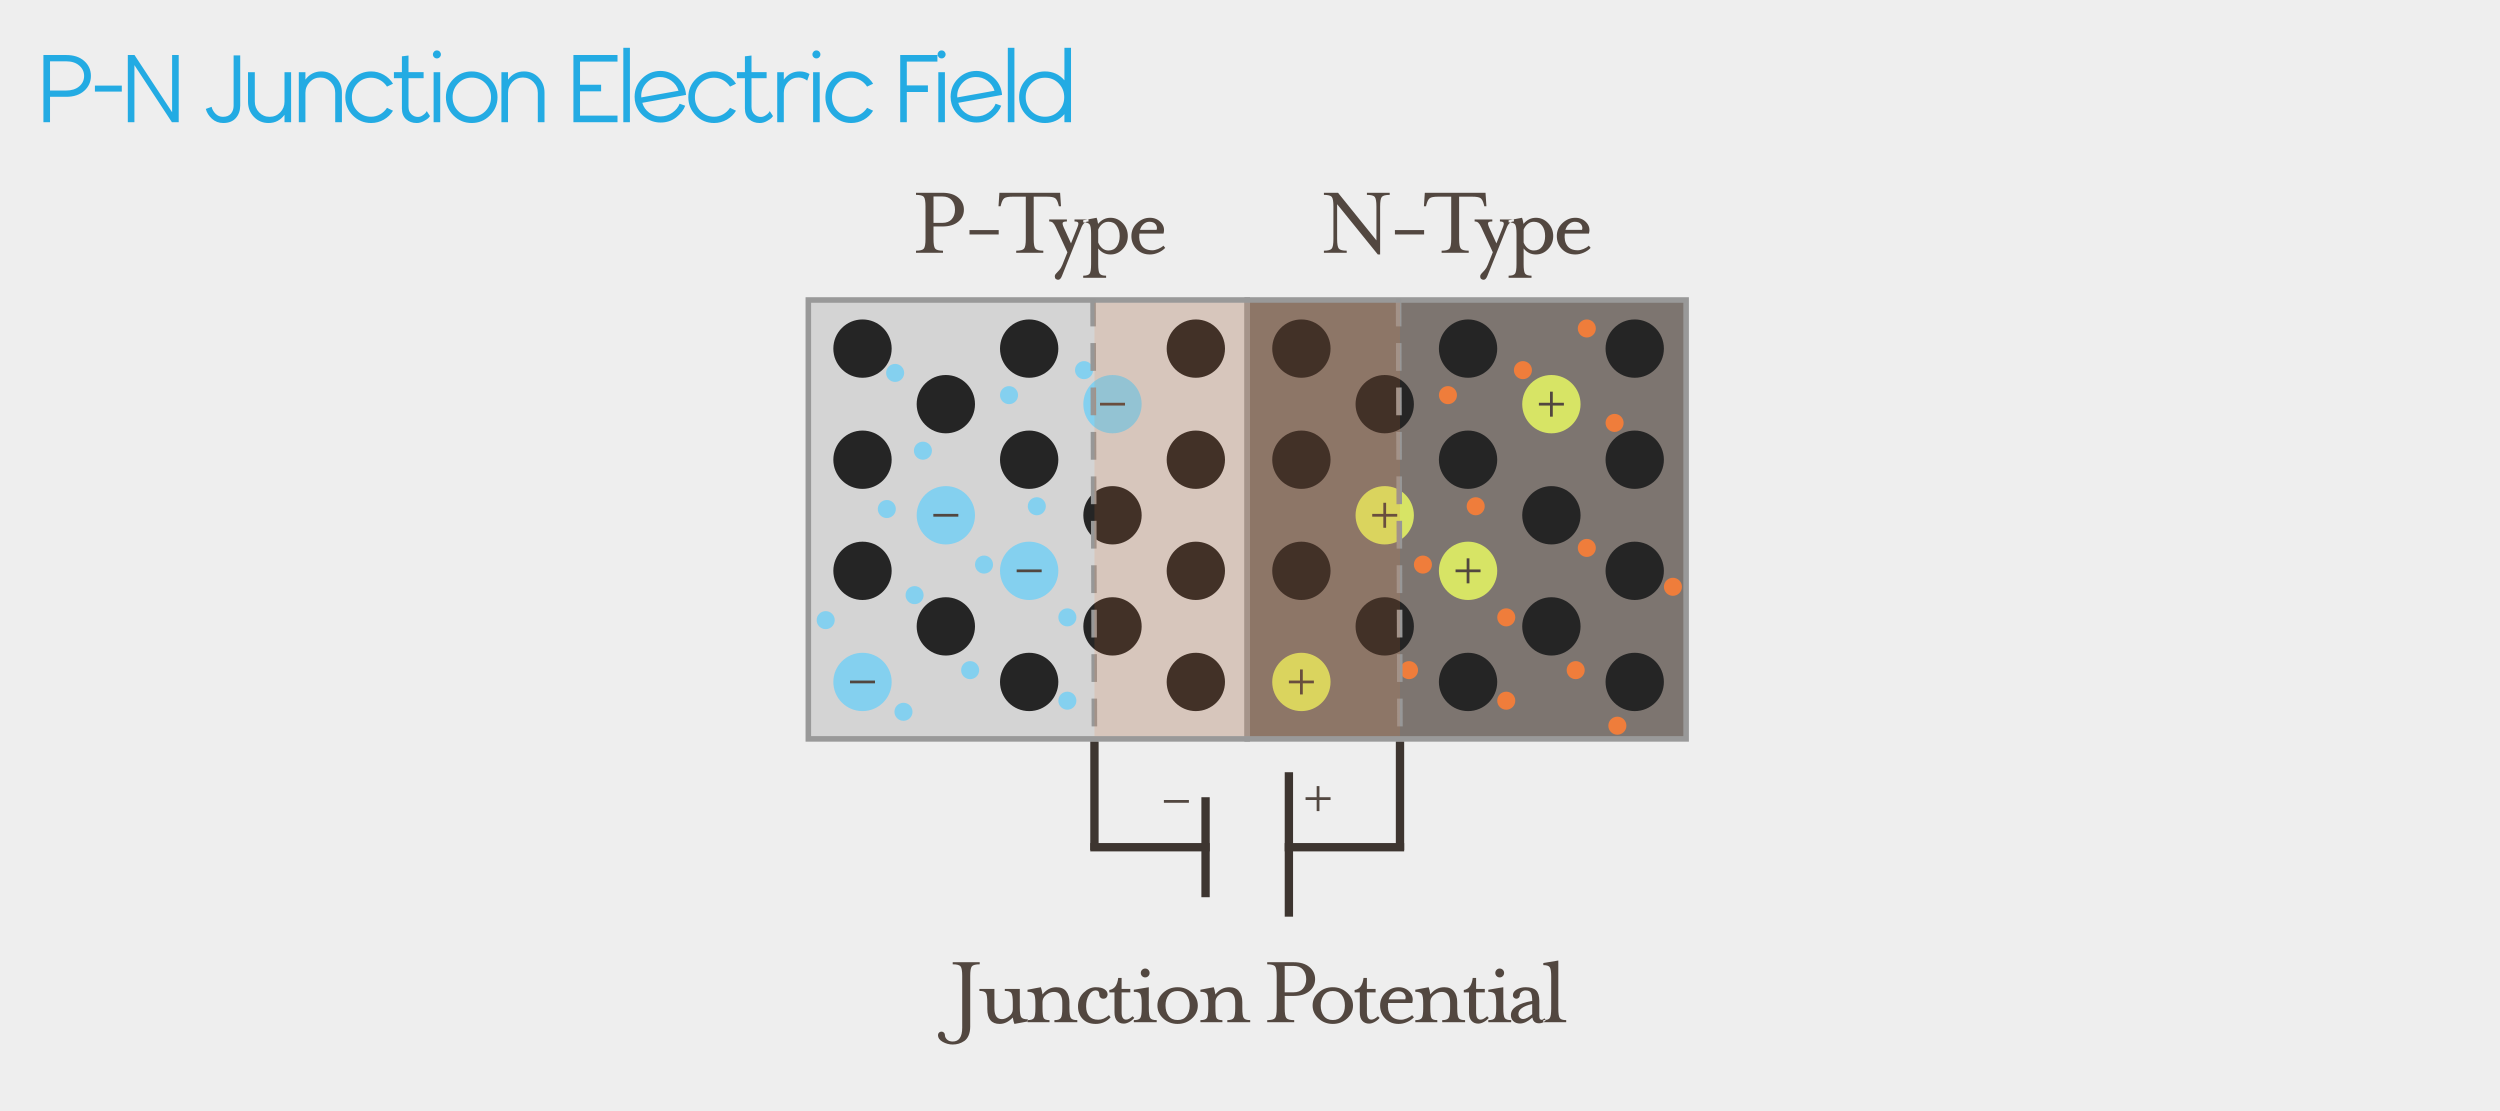 <?xml version="1.0" encoding="UTF-8"?>
<svg width="900px" height="400px" viewBox="0 0 900 400" version="1.1" xmlns="http://www.w3.org/2000/svg" xmlns:xlink="http://www.w3.org/1999/xlink">
    <!-- Generator: Sketch 52.5 (67469) - http://www.bohemiancoding.com/sketch -->
    <title>P-N_Junction_Electric_Field</title>
    <desc>Created with Sketch.</desc>
    <g id="P-N_Junction_Electric_Field" stroke="none" stroke-width="1" fill="none" fill-rule="evenodd">
        <rect id="Rectangle" fill="#EEEEEE" x="0" y="0" width="900" height="430"></rect>
        <g id="Illustration" transform="translate(290, 66)">
            <g id="Lattice-Junction">
                <g id="P-Type-Lattice" transform="translate(0, 41)">
                    <rect id="Rectangle" stroke="#999999" stroke-width="2" fill="#D4D4D4" x="1" y="1" width="158" height="158"></rect>
                    <circle id="Oval-Copy-3" fill="#252525" cx="20.5" cy="18.5" r="10.5"></circle>
                    <circle id="Oval-Copy-5" fill="#252525" cx="20.5" cy="58.5" r="10.5"></circle>
                    <circle id="Oval-Copy-6" fill="#252525" cx="20.5" cy="98.5" r="10.5"></circle>
                    <circle id="Oval-Copy-10" fill="#252525" cx="50.5" cy="38.5" r="10.5"></circle>
                    <circle id="Oval-Copy-8" fill="#252525" cx="50.5" cy="118.5" r="10.5"></circle>
                    <g id="Negative-Ion" transform="translate(100, 28)">
                        <circle id="Oval-Copy-26" fill="#84D0EF" cx="10.5" cy="10.5" r="10.5"></circle>
                        <rect id="Rectangle" fill="#524740" x="6" y="10" width="9" height="1"></rect>
                    </g>
                    <circle id="Oval-Copy-25" fill="#252525" cx="110.5" cy="78.5" r="10.5"></circle>
                    <circle id="Oval-Copy-24" fill="#252525" cx="110.5" cy="118.5" r="10.5"></circle>
                    <g id="Negative-Ion" transform="translate(40, 68)">
                        <circle id="Oval-Copy-9" fill="#84D0EF" cx="10.5" cy="10.5" r="10.5"></circle>
                        <rect id="Rectangle" fill="#524740" x="6" y="10" width="9" height="1"></rect>
                    </g>
                    <g id="Negative-Ion" transform="translate(10, 128)">
                        <circle id="Oval-Copy-7" fill="#84D0EF" cx="10.5" cy="10.5" r="10.5"></circle>
                        <rect id="Rectangle" fill="#524740" x="6" y="10" width="9" height="1"></rect>
                    </g>
                    <circle id="Oval-Copy-23" fill="#252525" cx="80.5" cy="18.5" r="10.5"></circle>
                    <circle id="Oval-Copy-22" fill="#252525" cx="80.5" cy="58.5" r="10.5"></circle>
                    <g id="Negative-Ion" transform="translate(70, 88)">
                        <circle id="Oval-Copy-21" fill="#84D0EF" cx="10.5" cy="10.5" r="10.5"></circle>
                        <rect id="Rectangle" fill="#524740" x="6" y="10" width="9" height="1"></rect>
                    </g>
                    <circle id="Oval-Copy-20" fill="#252525" cx="80.5" cy="138.5" r="10.5"></circle>
                    <circle id="Oval-Copy-30" fill="#252525" cx="140.5" cy="18.5" r="10.5"></circle>
                    <circle id="Oval-Copy-29" fill="#252525" cx="140.5" cy="58.5" r="10.5"></circle>
                    <circle id="Oval-Copy-28" fill="#252525" cx="140.5" cy="98.5" r="10.5"></circle>
                    <circle id="Oval-Copy-27" fill="#252525" cx="140.5" cy="138.5" r="10.5"></circle>
                    <g id="Little-Ones" transform="translate(4, 23)" fill="#84D0EF">
                        <circle id="Oval-Copy-31" cx="25.25" cy="53.25" r="3.25"></circle>
                        <circle id="Oval-Copy-32" cx="38.25" cy="32.25" r="3.25"></circle>
                        <circle id="Oval-Copy-33" cx="28.25" cy="4.25" r="3.25"></circle>
                        <circle id="Oval-Copy-34" cx="69.25" cy="12.25" r="3.25"></circle>
                        <circle id="Oval-Copy-35" cx="79.25" cy="52.25" r="3.25"></circle>
                        <circle id="Oval-Copy-36" cx="60.25" cy="73.25" r="3.25"></circle>
                        <circle id="Oval-Copy-37" cx="35.25" cy="84.25" r="3.25"></circle>
                        <circle id="Oval-Copy-38" cx="31.25" cy="126.25" r="3.25"></circle>
                        <circle id="Oval-Copy-39" cx="3.25" cy="93.25" r="3.25"></circle>
                        <circle id="Oval-Copy-40" cx="55.25" cy="111.25" r="3.25"></circle>
                        <circle id="Oval-Copy-42" cx="90.25" cy="92.25" r="3.25"></circle>
                        <circle id="Oval-Copy-43" cx="90.25" cy="122.25" r="3.25"></circle>
                        <circle id="Oval-Copy-49" cx="96.25" cy="3.25" r="3.25"></circle>
                    </g>
                </g>
                <g id="N-Type-Lattice" transform="translate(158, 41)">
                    <rect id="Rectangle" stroke="#999999" stroke-width="2" fill="#7D7570" x="1" y="1" width="158" height="158"></rect>
                    <circle id="Oval-Copy-3" fill="#252525" cx="20.5" cy="18.5" r="10.5"></circle>
                    <circle id="Oval-Copy-5" fill="#252525" cx="20.5" cy="58.5" r="10.5"></circle>
                    <circle id="Oval-Copy-6" fill="#252525" cx="20.5" cy="98.5" r="10.5"></circle>
                    <circle id="Oval-Copy-10" fill="#252525" cx="50.5" cy="38.5" r="10.5"></circle>
                    <g id="Positive-Ion" transform="translate(40, 68)">
                        <circle id="Oval-Copy-9" fill="#D7E465" cx="10.5" cy="10.5" r="10.5"></circle>
                        <path d="M10,10 L10,6 L11,6 L11,10 L15,10 L15,11 L11,11 L11,15 L10,15 L10,11 L6,11 L6,10 L10,10 Z" id="Combined-Shape" fill="#524740"></path>
                    </g>
                    <circle id="Oval-Copy-8" fill="#252525" cx="50.5" cy="118.5" r="10.5"></circle>
                    <g id="Positive-Ion" transform="translate(100, 28)">
                        <circle id="Oval-Copy-26" fill="#D7E465" cx="10.5" cy="10.5" r="10.5"></circle>
                        <path d="M10,10 L10,6 L11,6 L11,10 L15,10 L15,11 L11,11 L11,15 L10,15 L10,11 L6,11 L6,10 L10,10 Z" id="Combined-Shape" fill="#524740"></path>
                    </g>
                    <circle id="Oval-Copy-25" fill="#252525" cx="110.5" cy="78.5" r="10.5"></circle>
                    <circle id="Oval-Copy-24" fill="#252525" cx="110.5" cy="118.5" r="10.5"></circle>
                    <g id="Positive-Ion" transform="translate(10, 128)">
                        <circle id="Oval-Copy-7" fill="#D7E465" cx="10.5" cy="10.5" r="10.5"></circle>
                        <path d="M10,10 L10,6 L11,6 L11,10 L15,10 L15,11 L11,11 L11,15 L10,15 L10,11 L6,11 L6,10 L10,10 Z" id="Combined-Shape" fill="#524740"></path>
                    </g>
                    <circle id="Oval-Copy-23" fill="#252525" cx="80.5" cy="18.5" r="10.5"></circle>
                    <circle id="Oval-Copy-22" fill="#252525" cx="80.5" cy="58.5" r="10.5"></circle>
                    <g id="Positive-Ion" transform="translate(70, 88)">
                        <circle id="Oval-Copy-21" fill="#D7E465" cx="10.5" cy="10.5" r="10.5"></circle>
                        <path d="M10,10 L10,6 L11,6 L11,10 L15,10 L15,11 L11,11 L11,15 L10,15 L10,11 L6,11 L6,10 L10,10 Z" id="Combined-Shape" fill="#524740"></path>
                    </g>
                    <circle id="Oval-Copy-20" fill="#252525" cx="80.5" cy="138.5" r="10.5"></circle>
                    <circle id="Oval-Copy-30" fill="#252525" cx="140.5" cy="18.5" r="10.5"></circle>
                    <circle id="Oval-Copy-29" fill="#252525" cx="140.5" cy="58.5" r="10.5"></circle>
                    <circle id="Oval-Copy-28" fill="#252525" cx="140.5" cy="98.5" r="10.5"></circle>
                    <circle id="Oval-Copy-27" fill="#252525" cx="140.5" cy="138.5" r="10.5"></circle>
                    <g id="Little-ones" transform="translate(56, 8)" fill="#EF7D3B">
                        <circle id="Oval-Copy-34" cx="17.25" cy="27.25" r="3.25"></circle>
                        <circle id="Oval-Copy-35" cx="27.25" cy="67.25" r="3.25"></circle>
                        <circle id="Oval-Copy-36" cx="8.25" cy="88.25" r="3.25"></circle>
                        <circle id="Oval-Copy-40" cx="3.25" cy="126.25" r="3.25"></circle>
                        <circle id="Oval-Copy-41" cx="63.25" cy="126.25" r="3.25"></circle>
                        <circle id="Oval-Copy-42" cx="38.25" cy="107.25" r="3.25"></circle>
                        <circle id="Oval-Copy-43" cx="38.25" cy="137.25" r="3.25"></circle>
                        <circle id="Oval-Copy-44" cx="78.25" cy="146.25" r="3.25"></circle>
                        <circle id="Oval-Copy-45" cx="98.25" cy="96.25" r="3.25"></circle>
                        <circle id="Oval-Copy-46" cx="67.25" cy="82.25" r="3.25"></circle>
                        <circle id="Oval-Copy-47" cx="77.25" cy="37.25" r="3.25"></circle>
                        <circle id="Oval-Copy-48" cx="67.25" cy="3.25" r="3.25"></circle>
                        <circle id="Oval-Copy-49" cx="44.25" cy="18.25" r="3.25"></circle>
                    </g>
                </g>
                <path d="M103.5,42.5 L104,201" id="Line" stroke="#979797" stroke-width="2" stroke-linecap="square" stroke-dasharray="8,8"></path>
                <path d="M213.5,42.5 L214,201" id="Line-Copy" stroke="#979797" stroke-width="2" stroke-linecap="square" stroke-dasharray="8,8"></path>
                <path d="M49.264,3.4 C51.688,3.4 53.584,3.976 54.952,5.128 C56.32,6.28 57.004,7.732 57.004,9.484 C57.004,11.236 56.32,12.682 54.952,13.822 C53.584,14.962 51.688,15.532 49.264,15.532 L46.06,15.532 L46.06,20.032 C46.06,21.832 46.258,22.984 46.654,23.488 C47.05,23.992 47.992,24.244 49.48,24.244 L49.48,25 L39.76,25 L39.76,24.244 C41.248,24.244 42.19,23.992 42.586,23.488 C42.982,22.984 43.18,21.832 43.18,20.032 L43.18,8.332 C43.18,6.532 42.982,5.386 42.586,4.894 C42.19,4.402 41.248,4.156 39.76,4.156 L39.76,3.4 L49.264,3.4 Z M49.228,14.236 C50.716,14.236 51.85,13.792 52.63,12.904 C53.41,12.016 53.8,10.876 53.8,9.484 C53.8,8.092 53.41,6.952 52.63,6.064 C51.85,5.176 50.716,4.732 49.228,4.732 L46.06,4.732 L46.06,14.236 L49.228,14.236 Z M69.532,18.412 L59.02,18.412 L59.02,16.828 L69.532,16.828 L69.532,18.412 Z M91.636,3.4 L91.96,8.26 L91.204,8.26 L91.024,7.54 C90.736,6.46 90.352,5.734 89.872,5.362 C89.392,4.99 88.384,4.804 86.848,4.804 L82.132,4.804 L82.132,20.032 C82.132,21.832 82.336,22.984 82.744,23.488 C83.152,23.992 84.1,24.244 85.588,24.244 L85.588,25 L75.832,25 L75.832,24.244 C77.32,24.244 78.268,23.992 78.676,23.488 C79.084,22.984 79.288,21.832 79.288,20.032 L79.288,4.804 L74.572,4.804 C73.036,4.804 72.028,4.99 71.548,5.362 C71.068,5.734 70.684,6.46 70.396,7.54 L70.216,8.26 L69.46,8.26 L69.784,3.4 L91.636,3.4 Z M89.728,33.532 C89.728,33.148 89.872,32.806 90.16,32.506 C90.448,32.206 90.826,31.798 91.294,31.282 C91.762,30.766 92.152,30.112 92.464,29.32 L94.264,24.82 L90.124,15.856 C89.74,15.04 89.38,14.482 89.044,14.182 C88.708,13.882 88.264,13.732 87.712,13.732 L87.712,13.012 L94.084,13.012 L94.084,13.732 C93.268,13.732 92.776,13.864 92.608,14.128 C92.44,14.392 92.548,14.968 92.932,15.856 L95.56,21.616 L97.864,15.856 C98.2,15.04 98.296,14.482 98.152,14.182 C98.008,13.882 97.564,13.732 96.82,13.732 L96.82,13.012 L101.86,13.012 L101.86,13.732 C100.732,13.732 99.88,14.44 99.304,15.856 L92.284,33.388 C91.924,34.276 91.48,34.72 90.952,34.72 C90.64,34.72 90.358,34.624 90.106,34.432 C89.854,34.24 89.728,33.94 89.728,33.532 Z M112.048,22.732 C112.744,21.748 113.092,20.5 113.092,18.988 C113.092,17.476 112.744,16.24 112.048,15.28 C111.352,14.32 110.344,13.84 109.024,13.84 C108.208,13.84 107.482,14.092 106.846,14.596 C106.21,15.1 105.712,15.784 105.352,16.648 L105.352,21.292 C105.712,22.18 106.21,22.882 106.846,23.398 C107.482,23.914 108.208,24.172 109.024,24.172 C110.344,24.172 111.352,23.692 112.048,22.732 Z M105.352,29.068 C105.352,30.844 105.526,31.984 105.874,32.488 C106.222,32.992 106.996,33.244 108.196,33.244 L108.196,34 L99.952,34 L99.952,33.244 C101.152,33.244 101.926,32.998 102.274,32.506 C102.622,32.014 102.796,30.868 102.796,29.068 L102.796,18.232 C102.796,16.432 102.622,15.286 102.274,14.794 C101.926,14.302 101.152,14.056 99.952,14.056 L99.952,13.3 L104.776,12.4 C104.92,12.664 105.1,13.396 105.316,14.596 C106.54,13.132 108.028,12.4 109.78,12.4 C111.484,12.4 112.948,13.042 114.172,14.326 C115.396,15.61 116.008,17.164 116.008,18.988 C116.008,20.812 115.396,22.372 114.172,23.668 C112.948,24.964 111.484,25.612 109.78,25.612 C108.004,25.612 106.528,24.892 105.352,23.452 L105.352,29.068 Z M120.4,16.756 L126.376,16.756 C126.616,16.084 126.514,15.43 126.07,14.794 C125.626,14.158 124.864,13.84 123.784,13.84 C123.016,13.84 122.326,14.104 121.714,14.632 C121.102,15.16 120.664,15.868 120.4,16.756 Z M120.184,18.088 C119.968,19.864 120.25,21.31 121.03,22.426 C121.81,23.542 123.088,24.1 124.864,24.1 C125.464,24.1 126.148,23.944 126.916,23.632 C127.684,23.32 128.32,22.924 128.824,22.444 L129.472,23.236 C128.824,23.932 127.996,24.502 126.988,24.946 C125.98,25.39 124.972,25.612 123.964,25.612 C122.02,25.612 120.424,24.97 119.176,23.686 C117.928,22.402 117.304,20.836 117.304,18.988 C117.304,17.14 117.982,15.58 119.338,14.308 C120.694,13.036 122.236,12.4 123.964,12.4 C125.596,12.4 126.928,12.97 127.96,14.11 C128.992,15.25 129.292,16.576 128.86,18.088 L120.184,18.088 Z" id="P-Type-Copy" fill="#524740"></path>
                <path d="M205.51,20.536 L205.51,8.332 C205.51,6.532 205.312,5.386 204.916,4.894 C204.52,4.402 203.578,4.156 202.09,4.156 L202.09,3.4 L210.298,3.4 L210.298,4.156 C208.81,4.156 207.862,4.402 207.454,4.894 C207.046,5.386 206.842,6.532 206.842,8.332 L206.842,25.612 L206.014,25.612 L191.362,7.504 L191.362,20.032 C191.362,21.832 191.566,22.984 191.974,23.488 C192.382,23.992 193.33,24.244 194.818,24.244 L194.818,25 L186.61,25 L186.61,24.244 C188.098,24.244 189.04,23.992 189.436,23.488 C189.832,22.984 190.03,21.832 190.03,20.032 L190.03,8.332 C190.03,6.532 189.832,5.386 189.436,4.894 C189.04,4.402 188.098,4.156 186.61,4.156 L186.61,3.4 L191.686,3.4 L205.51,20.536 Z M222.682,18.412 L212.17,18.412 L212.17,16.828 L222.682,16.828 L222.682,18.412 Z M244.786,3.4 L245.11,8.26 L244.354,8.26 L244.174,7.54 C243.886,6.46 243.502,5.734 243.022,5.362 C242.542,4.99 241.534,4.804 239.998,4.804 L235.282,4.804 L235.282,20.032 C235.282,21.832 235.486,22.984 235.894,23.488 C236.302,23.992 237.25,24.244 238.738,24.244 L238.738,25 L228.982,25 L228.982,24.244 C230.47,24.244 231.418,23.992 231.826,23.488 C232.234,22.984 232.438,21.832 232.438,20.032 L232.438,4.804 L227.722,4.804 C226.186,4.804 225.178,4.99 224.698,5.362 C224.218,5.734 223.834,6.46 223.546,7.54 L223.366,8.26 L222.61,8.26 L222.934,3.4 L244.786,3.4 Z M242.878,33.532 C242.878,33.148 243.022,32.806 243.31,32.506 C243.598,32.206 243.976,31.798 244.444,31.282 C244.912,30.766 245.302,30.112 245.614,29.32 L247.414,24.82 L243.274,15.856 C242.89,15.04 242.53,14.482 242.194,14.182 C241.858,13.882 241.414,13.732 240.862,13.732 L240.862,13.012 L247.234,13.012 L247.234,13.732 C246.418,13.732 245.926,13.864 245.758,14.128 C245.59,14.392 245.698,14.968 246.082,15.856 L248.71,21.616 L251.014,15.856 C251.35,15.04 251.446,14.482 251.302,14.182 C251.158,13.882 250.714,13.732 249.97,13.732 L249.97,13.012 L255.01,13.012 L255.01,13.732 C253.882,13.732 253.03,14.44 252.454,15.856 L245.434,33.388 C245.074,34.276 244.63,34.72 244.102,34.72 C243.79,34.72 243.508,34.624 243.256,34.432 C243.004,34.24 242.878,33.94 242.878,33.532 Z M265.198,22.732 C265.894,21.748 266.242,20.5 266.242,18.988 C266.242,17.476 265.894,16.24 265.198,15.28 C264.502,14.32 263.494,13.84 262.174,13.84 C261.358,13.84 260.632,14.092 259.996,14.596 C259.36,15.1 258.862,15.784 258.502,16.648 L258.502,21.292 C258.862,22.18 259.36,22.882 259.996,23.398 C260.632,23.914 261.358,24.172 262.174,24.172 C263.494,24.172 264.502,23.692 265.198,22.732 Z M258.502,29.068 C258.502,30.844 258.676,31.984 259.024,32.488 C259.372,32.992 260.146,33.244 261.346,33.244 L261.346,34 L253.102,34 L253.102,33.244 C254.302,33.244 255.076,32.998 255.424,32.506 C255.772,32.014 255.946,30.868 255.946,29.068 L255.946,18.232 C255.946,16.432 255.772,15.286 255.424,14.794 C255.076,14.302 254.302,14.056 253.102,14.056 L253.102,13.3 L257.926,12.4 C258.07,12.664 258.25,13.396 258.466,14.596 C259.69,13.132 261.178,12.4 262.93,12.4 C264.634,12.4 266.098,13.042 267.322,14.326 C268.546,15.61 269.158,17.164 269.158,18.988 C269.158,20.812 268.546,22.372 267.322,23.668 C266.098,24.964 264.634,25.612 262.93,25.612 C261.154,25.612 259.678,24.892 258.502,23.452 L258.502,29.068 Z M273.55,16.756 L279.526,16.756 C279.766,16.084 279.664,15.43 279.22,14.794 C278.776,14.158 278.014,13.84 276.934,13.84 C276.166,13.84 275.476,14.104 274.864,14.632 C274.252,15.16 273.814,15.868 273.55,16.756 Z M273.334,18.088 C273.118,19.864 273.4,21.31 274.18,22.426 C274.96,23.542 276.238,24.1 278.014,24.1 C278.614,24.1 279.298,23.944 280.066,23.632 C280.834,23.32 281.47,22.924 281.974,22.444 L282.622,23.236 C281.974,23.932 281.146,24.502 280.138,24.946 C279.13,25.39 278.122,25.612 277.114,25.612 C275.17,25.612 273.574,24.97 272.326,23.686 C271.078,22.402 270.454,20.836 270.454,18.988 C270.454,17.14 271.132,15.58 272.488,14.308 C273.844,13.036 275.386,12.4 277.114,12.4 C278.746,12.4 280.078,12.97 281.11,14.11 C282.142,15.25 282.442,16.576 282.01,18.088 L273.334,18.088 Z" id="N-Type-Copy" fill="#524740"></path>
                <rect id="Rectangle" fill="#EF7D3B" opacity="0.149" x="104" y="43" width="110" height="156"></rect>
            </g>
            <path d="M52.974,308.948 C55.254,308.948 56.394,307.292 56.394,303.98 L56.394,285.332 C56.394,283.532 56.196,282.386 55.8,281.894 C55.404,281.402 54.462,281.156 52.974,281.156 L52.974,280.4 L62.694,280.4 L62.694,281.156 C61.206,281.156 60.264,281.402 59.868,281.894 C59.472,282.386 59.274,283.532 59.274,285.332 L59.274,303.584 C59.274,304.808 59.082,305.864 58.698,306.752 C58.314,307.64 57.798,308.306 57.15,308.75 C56.502,309.194 55.836,309.518 55.152,309.722 C54.468,309.926 53.742,310.028 52.974,310.028 C51.75,310.028 50.562,309.716 49.41,309.092 C48.258,308.468 47.682,307.64 47.682,306.608 C47.682,306.272 47.802,305.984 48.042,305.744 C48.282,305.504 48.582,305.384 48.942,305.384 C49.278,305.384 49.566,305.504 49.806,305.744 C50.046,305.984 50.166,306.272 50.166,306.608 C50.166,307.208 50.418,307.748 50.922,308.228 C51.426,308.708 52.11,308.948 52.974,308.948 Z M80.01,301.712 L75.186,302.612 C74.994,302.228 74.802,301.46 74.61,300.308 C73.122,301.844 71.55,302.612 69.894,302.612 C66.918,302.612 65.43,300.812 65.43,297.212 L65.43,294.944 C65.43,293.144 65.256,291.992 64.908,291.488 C64.56,290.984 63.786,290.732 62.586,290.732 L62.586,290.012 L67.986,290.012 L67.986,297.032 C67.986,299.6 68.898,300.884 70.722,300.884 C71.538,300.884 72.39,300.542 73.278,299.858 C74.166,299.174 74.61,298.328 74.61,297.32 L74.61,294.944 C74.61,293.144 74.436,291.992 74.088,291.488 C73.74,290.984 72.954,290.732 71.73,290.732 L71.73,290.012 L77.13,290.012 L77.13,296.744 C77.13,298.544 77.304,299.696 77.652,300.2 C78,300.704 78.786,300.956 80.01,300.956 L80.01,301.712 Z M85.302,291.992 C86.67,290.264 88.338,289.4 90.306,289.4 C91.866,289.4 93.036,289.892 93.816,290.876 C94.596,291.86 94.986,293.156 94.986,294.764 L94.986,297.032 C94.986,298.832 95.16,299.984 95.508,300.488 C95.856,300.992 96.63,301.244 97.83,301.244 L97.83,302 L89.586,302 L89.586,301.244 C90.762,301.244 91.53,300.986 91.89,300.47 C92.25,299.954 92.43,298.808 92.43,297.032 L92.43,294.944 C92.43,292.376 91.434,291.092 89.442,291.092 C88.41,291.092 87.462,291.452 86.598,292.172 C85.734,292.892 85.302,293.732 85.302,294.692 L85.302,297.032 C85.302,298.88 85.446,300.044 85.734,300.524 C86.022,301.004 86.718,301.244 87.822,301.244 L87.822,302 L79.902,302 L79.902,301.244 C81.102,301.244 81.876,300.992 82.224,300.488 C82.572,299.984 82.746,298.832 82.746,297.032 L82.746,295.232 C82.746,293.456 82.572,292.316 82.224,291.812 C81.876,291.308 81.102,291.056 79.902,291.056 L79.902,290.3 L84.69,289.4 C84.906,289.856 85.11,290.72 85.302,291.992 Z M104.454,290.552 C103.494,290.552 102.678,291.104 102.006,292.208 C101.334,293.312 100.998,294.68 100.998,296.312 C100.998,297.8 101.364,298.97 102.096,299.822 C102.828,300.674 103.914,301.1 105.354,301.1 C106.746,301.1 108.03,300.548 109.206,299.444 L109.818,300.236 C108.354,301.82 106.566,302.612 104.454,302.612 C102.486,302.612 100.932,302.024 99.792,300.848 C98.652,299.672 98.082,298.16 98.082,296.312 C98.082,294.32 98.754,292.67 100.098,291.362 C101.442,290.054 102.894,289.4 104.454,289.4 C105.87,289.4 106.938,289.652 107.658,290.156 C108.378,290.66 108.738,291.272 108.738,291.992 C108.738,292.376 108.612,292.73 108.36,293.054 C108.108,293.378 107.706,293.54 107.154,293.54 C106.77,293.54 106.44,293.402 106.164,293.126 C105.888,292.85 105.75,292.508 105.75,292.1 C105.75,291.068 105.318,290.552 104.454,290.552 Z M111.222,291.272 L109.35,291.272 L109.35,290.408 C110.382,290.192 111.138,289.724 111.618,289.004 C112.098,288.284 112.41,287.3 112.554,286.052 L113.778,286.052 L113.778,290.012 L116.91,290.012 L116.91,291.272 L113.778,291.272 L113.778,298.472 C113.778,300.2 114.318,301.064 115.398,301.064 C116.094,301.064 116.874,300.656 117.738,299.84 L118.35,300.452 C117.846,301.052 117.24,301.544 116.532,301.928 C115.824,302.312 115.17,302.504 114.57,302.504 C113.538,302.504 112.722,302.168 112.122,301.496 C111.522,300.824 111.222,299.816 111.222,298.472 L111.222,291.272 Z M126.414,302 L118.17,302 L118.17,301.244 C119.37,301.244 120.144,300.992 120.492,300.488 C120.84,299.984 121.014,298.832 121.014,297.032 L121.014,295.232 C121.014,293.456 120.84,292.316 120.492,291.812 C120.144,291.308 119.37,291.056 118.17,291.056 L118.17,290.3 L123.57,289.4 L123.57,297.032 C123.57,298.832 123.744,299.984 124.092,300.488 C124.44,300.992 125.214,301.244 126.414,301.244 L126.414,302 Z M123.858,284.252 C123.858,284.708 123.702,285.092 123.39,285.404 C123.078,285.716 122.706,285.872 122.274,285.872 C121.842,285.872 121.47,285.716 121.158,285.404 C120.846,285.092 120.69,284.708 120.69,284.252 C120.69,283.82 120.846,283.448 121.158,283.136 C121.47,282.824 121.842,282.668 122.274,282.668 C122.706,282.668 123.078,282.824 123.39,283.136 C123.702,283.448 123.858,283.82 123.858,284.252 Z M139.05,291.344 C140.49,292.616 141.21,294.164 141.21,295.988 C141.21,297.812 140.496,299.372 139.068,300.668 C137.64,301.964 135.93,302.612 133.938,302.612 C131.946,302.612 130.236,301.964 128.808,300.668 C127.38,299.372 126.666,297.812 126.666,295.988 C126.666,294.164 127.38,292.61 128.808,291.326 C130.236,290.042 131.946,289.4 133.938,289.4 C135.93,289.4 137.634,290.048 139.05,291.344 Z M137.178,299.768 C137.922,298.784 138.294,297.524 138.294,295.988 C138.294,294.452 137.922,293.198 137.178,292.226 C136.434,291.254 135.354,290.768 133.938,290.768 C132.522,290.768 131.442,291.26 130.698,292.244 C129.954,293.228 129.582,294.476 129.582,295.988 C129.582,297.5 129.954,298.748 130.698,299.732 C131.442,300.716 132.522,301.208 133.938,301.208 C135.354,301.208 136.434,300.728 137.178,299.768 Z M147.546,291.992 C148.914,290.264 150.582,289.4 152.55,289.4 C154.11,289.4 155.28,289.892 156.06,290.876 C156.84,291.86 157.23,293.156 157.23,294.764 L157.23,297.032 C157.23,298.832 157.404,299.984 157.752,300.488 C158.1,300.992 158.874,301.244 160.074,301.244 L160.074,302 L151.83,302 L151.83,301.244 C153.006,301.244 153.774,300.986 154.134,300.47 C154.494,299.954 154.674,298.808 154.674,297.032 L154.674,294.944 C154.674,292.376 153.678,291.092 151.686,291.092 C150.654,291.092 149.706,291.452 148.842,292.172 C147.978,292.892 147.546,293.732 147.546,294.692 L147.546,297.032 C147.546,298.88 147.69,300.044 147.978,300.524 C148.266,301.004 148.962,301.244 150.066,301.244 L150.066,302 L142.146,302 L142.146,301.244 C143.346,301.244 144.12,300.992 144.468,300.488 C144.816,299.984 144.99,298.832 144.99,297.032 L144.99,295.232 C144.99,293.456 144.816,292.316 144.468,291.812 C144.12,291.308 143.346,291.056 142.146,291.056 L142.146,290.3 L146.934,289.4 C147.15,289.856 147.354,290.72 147.546,291.992 Z M175.698,280.4 C178.122,280.4 180.018,280.976 181.386,282.128 C182.754,283.28 183.438,284.732 183.438,286.484 C183.438,288.236 182.754,289.682 181.386,290.822 C180.018,291.962 178.122,292.532 175.698,292.532 L172.494,292.532 L172.494,297.032 C172.494,298.832 172.692,299.984 173.088,300.488 C173.484,300.992 174.426,301.244 175.914,301.244 L175.914,302 L166.194,302 L166.194,301.244 C167.682,301.244 168.624,300.992 169.02,300.488 C169.416,299.984 169.614,298.832 169.614,297.032 L169.614,285.332 C169.614,283.532 169.416,282.386 169.02,281.894 C168.624,281.402 167.682,281.156 166.194,281.156 L166.194,280.4 L175.698,280.4 Z M175.662,291.236 C177.15,291.236 178.284,290.792 179.064,289.904 C179.844,289.016 180.234,287.876 180.234,286.484 C180.234,285.092 179.844,283.952 179.064,283.064 C178.284,282.176 177.15,281.732 175.662,281.732 L172.494,281.732 L172.494,291.236 L175.662,291.236 Z M194.922,291.344 C196.362,292.616 197.082,294.164 197.082,295.988 C197.082,297.812 196.368,299.372 194.94,300.668 C193.512,301.964 191.802,302.612 189.81,302.612 C187.818,302.612 186.108,301.964 184.68,300.668 C183.252,299.372 182.538,297.812 182.538,295.988 C182.538,294.164 183.252,292.61 184.68,291.326 C186.108,290.042 187.818,289.4 189.81,289.4 C191.802,289.4 193.506,290.048 194.922,291.344 Z M193.05,299.768 C193.794,298.784 194.166,297.524 194.166,295.988 C194.166,294.452 193.794,293.198 193.05,292.226 C192.306,291.254 191.226,290.768 189.81,290.768 C188.394,290.768 187.314,291.26 186.57,292.244 C185.826,293.228 185.454,294.476 185.454,295.988 C185.454,297.5 185.826,298.748 186.57,299.732 C187.314,300.716 188.394,301.208 189.81,301.208 C191.226,301.208 192.306,300.728 193.05,299.768 Z M199.53,291.272 L197.658,291.272 L197.658,290.408 C198.69,290.192 199.446,289.724 199.926,289.004 C200.406,288.284 200.718,287.3 200.862,286.052 L202.086,286.052 L202.086,290.012 L205.218,290.012 L205.218,291.272 L202.086,291.272 L202.086,298.472 C202.086,300.2 202.626,301.064 203.706,301.064 C204.402,301.064 205.182,300.656 206.046,299.84 L206.658,300.452 C206.154,301.052 205.548,301.544 204.84,301.928 C204.132,302.312 203.478,302.504 202.878,302.504 C201.846,302.504 201.03,302.168 200.43,301.496 C199.83,300.824 199.53,299.816 199.53,298.472 L199.53,291.272 Z M209.934,293.756 L215.91,293.756 C216.15,293.084 216.048,292.43 215.604,291.794 C215.16,291.158 214.398,290.84 213.318,290.84 C212.55,290.84 211.86,291.104 211.248,291.632 C210.636,292.16 210.198,292.868 209.934,293.756 Z M209.718,295.088 C209.502,296.864 209.784,298.31 210.564,299.426 C211.344,300.542 212.622,301.1 214.398,301.1 C214.998,301.1 215.682,300.944 216.45,300.632 C217.218,300.32 217.854,299.924 218.358,299.444 L219.006,300.236 C218.358,300.932 217.53,301.502 216.522,301.946 C215.514,302.39 214.506,302.612 213.498,302.612 C211.554,302.612 209.958,301.97 208.71,300.686 C207.462,299.402 206.838,297.836 206.838,295.988 C206.838,294.14 207.516,292.58 208.872,291.308 C210.228,290.036 211.77,289.4 213.498,289.4 C215.13,289.4 216.462,289.97 217.494,291.11 C218.526,292.25 218.826,293.576 218.394,295.088 L209.718,295.088 Z M224.91,291.992 C226.278,290.264 227.946,289.4 229.914,289.4 C231.474,289.4 232.644,289.892 233.424,290.876 C234.204,291.86 234.594,293.156 234.594,294.764 L234.594,297.032 C234.594,298.832 234.768,299.984 235.116,300.488 C235.464,300.992 236.238,301.244 237.438,301.244 L237.438,302 L229.194,302 L229.194,301.244 C230.37,301.244 231.138,300.986 231.498,300.47 C231.858,299.954 232.038,298.808 232.038,297.032 L232.038,294.944 C232.038,292.376 231.042,291.092 229.05,291.092 C228.018,291.092 227.07,291.452 226.206,292.172 C225.342,292.892 224.91,293.732 224.91,294.692 L224.91,297.032 C224.91,298.88 225.054,300.044 225.342,300.524 C225.63,301.004 226.326,301.244 227.43,301.244 L227.43,302 L219.51,302 L219.51,301.244 C220.71,301.244 221.484,300.992 221.832,300.488 C222.18,299.984 222.354,298.832 222.354,297.032 L222.354,295.232 C222.354,293.456 222.18,292.316 221.832,291.812 C221.484,291.308 220.71,291.056 219.51,291.056 L219.51,290.3 L224.298,289.4 C224.514,289.856 224.718,290.72 224.91,291.992 Z M238.842,291.272 L236.97,291.272 L236.97,290.408 C238.002,290.192 238.758,289.724 239.238,289.004 C239.718,288.284 240.03,287.3 240.174,286.052 L241.398,286.052 L241.398,290.012 L244.53,290.012 L244.53,291.272 L241.398,291.272 L241.398,298.472 C241.398,300.2 241.938,301.064 243.018,301.064 C243.714,301.064 244.494,300.656 245.358,299.84 L245.97,300.452 C245.466,301.052 244.86,301.544 244.152,301.928 C243.444,302.312 242.79,302.504 242.19,302.504 C241.158,302.504 240.342,302.168 239.742,301.496 C239.142,300.824 238.842,299.816 238.842,298.472 L238.842,291.272 Z M254.034,302 L245.79,302 L245.79,301.244 C246.99,301.244 247.764,300.992 248.112,300.488 C248.46,299.984 248.634,298.832 248.634,297.032 L248.634,295.232 C248.634,293.456 248.46,292.316 248.112,291.812 C247.764,291.308 246.99,291.056 245.79,291.056 L245.79,290.3 L251.19,289.4 L251.19,297.032 C251.19,298.832 251.364,299.984 251.712,300.488 C252.06,300.992 252.834,301.244 254.034,301.244 L254.034,302 Z M251.478,284.252 C251.478,284.708 251.322,285.092 251.01,285.404 C250.698,285.716 250.326,285.872 249.894,285.872 C249.462,285.872 249.09,285.716 248.778,285.404 C248.466,285.092 248.31,284.708 248.31,284.252 C248.31,283.82 248.466,283.448 248.778,283.136 C249.09,282.824 249.462,282.668 249.894,282.668 C250.326,282.668 250.698,282.824 251.01,283.136 C251.322,283.448 251.478,283.82 251.478,284.252 Z M266.49,301.28 C265.794,302.024 265.002,302.396 264.114,302.396 C262.674,302.396 261.858,301.7 261.666,300.308 C260.058,301.748 258.558,302.468 257.166,302.468 C256.254,302.468 255.486,302.198 254.862,301.658 C254.238,301.118 253.926,300.38 253.926,299.444 C253.926,296.924 256.482,295.22 261.594,294.332 C261.594,292.916 261.438,291.932 261.126,291.38 C260.814,290.828 260.166,290.552 259.182,290.552 C258.702,290.552 258.24,290.708 257.796,291.02 C257.352,291.332 257.13,291.752 257.13,292.28 C257.13,292.64 257.01,292.94 256.77,293.18 C256.53,293.42 256.242,293.54 255.906,293.54 C255.546,293.54 255.246,293.42 255.006,293.18 C254.766,292.94 254.646,292.64 254.646,292.28 C254.646,291.44 255.108,290.75 256.032,290.21 C256.956,289.67 258.018,289.4 259.218,289.4 C260.97,289.4 262.23,289.784 262.998,290.552 C263.766,291.32 264.15,292.568 264.15,294.296 L264.15,299.732 C264.15,300.668 264.426,301.136 264.978,301.136 C265.29,301.136 265.626,300.956 265.986,300.596 L266.49,301.28 Z M261.594,299.12 L261.594,295.448 C258.282,296.216 256.626,297.404 256.626,299.012 C256.626,299.564 256.788,300.008 257.112,300.344 C257.436,300.68 257.838,300.848 258.318,300.848 C259.206,300.848 260.298,300.272 261.594,299.12 Z M273.834,302 L265.59,302 L265.59,301.244 C266.79,301.244 267.564,300.992 267.912,300.488 C268.26,299.984 268.434,298.832 268.434,297.032 L268.434,285.656 C268.434,283.856 268.26,282.704 267.912,282.2 C267.564,281.696 266.79,281.444 265.59,281.444 L265.59,280.688 L270.99,279.788 L270.99,297.032 C270.99,298.832 271.164,299.984 271.512,300.488 C271.86,300.992 272.634,301.244 273.834,301.244 L273.834,302 Z" id="Junction-Potential-Copy" fill="#524740"></path>
            <g id="Potential-Plates" transform="translate(103, 202)">
                <g id="Positive-Plate-Copy">
                    <g id="Group" stroke="#3D3530" stroke-linecap="square" stroke-width="3">
                        <path d="M1,0.5 L1,36.5" id="Line-2"></path>
                        <path d="M41,20.5 L41,53.5" id="Line-2-Copy"></path>
                        <path d="M1,37 L41,37" id="Line-3"></path>
                    </g>
                    <rect id="Combined-Shape" fill="#524740" x="26" y="20" width="9" height="1"></rect>
                </g>
                <g id="Positive-Plate" transform="translate(70, 0)">
                    <g id="Group" stroke="#3D3530" stroke-linecap="square" stroke-width="3">
                        <path d="M41,0.5 L41,36.5" id="Line-2"></path>
                        <path d="M1,11.5 L1,60.5" id="Line-2-Copy"></path>
                        <path d="M1,37 L41,37" id="Line-3"></path>
                    </g>
                    <path d="M11,19 L11,15 L12,15 L12,19 L16,19 L16,20 L12,20 L12,24 L11,24 L11,20 L7,20 L7,19 L11,19 Z" id="Combined-Shape" fill="#524740"></path>
                </g>
            </g>
        </g>
        <path d="M15.628,44 L15.628,19.808 L23.836,19.808 C26.548,19.808 28.708,20.522 30.316,21.95 C31.924,23.378 32.728,25.172 32.728,27.332 C32.728,29.468 31.924,31.256 30.316,32.696 C28.708,34.136 26.548,34.856 23.836,34.856 L18.004,34.856 L18.004,44 L15.628,44 Z M18.004,32.588 L23.836,32.588 C25.78,32.588 27.34,32.09 28.516,31.094 C29.692,30.098 30.28,28.844 30.28,27.332 C30.28,25.844 29.692,24.596 28.516,23.588 C27.34,22.58 25.78,22.076 23.836,22.076 L18.004,22.076 L18.004,32.588 Z M43.852,32.984 L34.168,32.984 L34.168,30.824 L43.852,30.824 L43.852,32.984 Z M61.96,19.808 L64.336,19.808 L64.336,44 L61.888,44 L48.388,23.444 L48.388,44 L46.012,44 L46.012,19.808 L48.424,19.808 L61.96,40.4 L61.96,19.808 Z M80.392,44.288 C78.784,44.288 77.416,43.772 76.288,42.74 C75.16,41.708 74.428,40.532 74.092,39.212 L76.18,38.456 C76.396,39.392 76.87,40.226 77.602,40.958 C78.334,41.69 79.216,42.056 80.248,42.056 C81.544,42.056 82.51,41.672 83.146,40.904 C83.782,40.136 84.1,39.2 84.1,38.096 L84.1,19.952 L86.476,19.952 L86.476,37.952 C86.476,39.8 85.948,41.318 84.892,42.506 C83.836,43.694 82.336,44.288 80.392,44.288 Z M102.424,26 L104.8,26 L104.8,44 L102.424,44 L102.424,41.336 C100.96,43.304 99.04,44.288 96.664,44.288 C94.576,44.288 92.824,43.55 91.408,42.074 C89.992,40.598 89.284,38.78 89.284,36.62 L89.284,26 L91.732,26 L91.732,36.548 C91.732,38.084 92.248,39.386 93.28,40.454 C94.312,41.522 95.572,42.056 97.06,42.056 C98.572,42.056 99.844,41.522 100.876,40.454 C101.908,39.386 102.424,38.084 102.424,36.548 L102.424,26 Z M115.708,25.712 C117.796,25.712 119.548,26.45 120.964,27.926 C122.38,29.402 123.088,31.22 123.088,33.38 L123.088,44 L120.676,44 L120.676,33.452 C120.676,31.916 120.154,30.608 119.11,29.528 C118.066,28.448 116.8,27.908 115.312,27.908 C113.824,27.908 112.558,28.448 111.514,29.528 C110.47,30.608 109.948,31.916 109.948,33.452 L109.948,44 L107.572,44 L107.572,26 L109.948,26 L109.948,28.664 C111.412,26.696 113.332,25.712 115.708,25.712 Z M133.6,44.288 C131.032,44.288 128.842,43.382 127.03,41.57 C125.218,39.758 124.312,37.568 124.312,35 C124.312,32.432 125.218,30.242 127.03,28.43 C128.842,26.618 131.032,25.712 133.6,25.712 C135.232,25.712 136.75,26.114 138.154,26.918 C139.558,27.722 140.668,28.796 141.484,30.14 L139.324,31.184 C138.676,30.2 137.848,29.42 136.84,28.844 C135.832,28.268 134.752,27.98 133.6,27.98 C131.656,27.98 130.018,28.658 128.686,30.014 C127.354,31.37 126.688,33.032 126.688,35 C126.688,36.968 127.354,38.63 128.686,39.986 C130.018,41.342 131.656,42.02 133.6,42.02 C134.752,42.02 135.832,41.732 136.84,41.156 C137.848,40.58 138.676,39.8 139.324,38.816 L141.484,39.86 C140.668,41.204 139.558,42.278 138.154,43.082 C136.75,43.886 135.232,44.288 133.6,44.288 Z M153.616,39.968 L154.804,41.804 C154.66,41.996 154.468,42.224 154.228,42.488 C153.988,42.752 153.448,43.118 152.608,43.586 C151.768,44.054 150.904,44.288 150.016,44.288 C148.504,44.288 147.238,43.838 146.218,42.938 C145.198,42.038 144.688,40.736 144.688,39.032 L144.688,28.16 L141.808,28.16 L141.808,25.964 L144.688,25.964 L144.688,20.276 L147.064,19.988 L147.064,25.964 L152.5,25.964 L152.5,28.16 L147.064,28.16 L147.064,38.492 C147.064,39.596 147.406,40.472 148.09,41.12 C148.774,41.768 149.56,42.092 150.448,42.092 C151,42.092 151.54,41.924 152.068,41.588 C152.596,41.252 152.986,40.922 153.238,40.598 C153.49,40.274 153.616,40.064 153.616,39.968 Z M158.296,20.6 C158.032,20.888 157.696,21.032 157.288,21.032 C156.88,21.032 156.538,20.888 156.262,20.6 C155.986,20.312 155.848,19.976 155.848,19.592 C155.848,19.208 155.986,18.872 156.262,18.584 C156.538,18.296 156.88,18.152 157.288,18.152 C157.696,18.152 158.038,18.296 158.314,18.584 C158.59,18.872 158.728,19.208 158.728,19.592 C158.728,19.976 158.584,20.312 158.296,20.6 Z M156.1,44 L156.1,26 L158.476,26 L158.476,44 L156.1,44 Z M176.368,41.552 C174.568,43.376 172.384,44.288 169.816,44.288 C167.248,44.288 165.058,43.382 163.246,41.57 C161.434,39.758 160.528,37.568 160.528,35 C160.528,32.432 161.434,30.242 163.246,28.43 C165.058,26.618 167.248,25.712 169.816,25.712 C172.384,25.712 174.574,26.618 176.386,28.43 C178.198,30.242 179.104,32.432 179.104,35 C179.104,37.544 178.192,39.728 176.368,41.552 Z M169.852,42.02 C171.796,42.02 173.434,41.342 174.766,39.986 C176.098,38.63 176.764,36.968 176.764,35 C176.764,33.032 176.098,31.364 174.766,29.996 C173.434,28.628 171.796,27.944 169.852,27.944 C167.932,27.944 166.3,28.628 164.956,29.996 C163.612,31.364 162.94,33.032 162.94,35 C162.94,36.968 163.612,38.63 164.956,39.986 C166.3,41.342 167.932,42.02 169.852,42.02 Z M188.644,25.712 C190.732,25.712 192.484,26.45 193.9,27.926 C195.316,29.402 196.024,31.22 196.024,33.38 L196.024,44 L193.612,44 L193.612,33.452 C193.612,31.916 193.09,30.608 192.046,29.528 C191.002,28.448 189.736,27.908 188.248,27.908 C186.76,27.908 185.494,28.448 184.45,29.528 C183.406,30.608 182.884,31.916 182.884,33.452 L182.884,44 L180.508,44 L180.508,26 L182.884,26 L182.884,28.664 C184.348,26.696 186.268,25.712 188.644,25.712 Z M222.304,22.184 L208.804,22.184 L208.804,30.5 L216.4,30.5 L216.4,32.876 L208.804,32.876 L208.804,41.624 L222.304,41.624 L222.304,44 L206.428,44 L206.428,19.808 L222.304,19.808 L222.304,22.184 Z M224.392,44 L224.392,17.216 L226.768,17.216 L226.768,44 L224.392,44 Z M237.748,41.912 C239.356,41.912 240.796,41.456 242.068,40.544 C243.34,39.632 244.204,38.564 244.66,37.34 L246.676,38.06 C246.124,39.572 245.05,40.964 243.454,42.236 C241.858,43.508 239.956,44.132 237.748,44.108 C235.732,44.108 233.89,43.484 232.222,42.236 C230.554,40.988 229.42,39.392 228.82,37.448 C228.58,36.656 228.46,35.792 228.46,34.856 C228.46,32.264 229.36,30.068 231.16,28.268 C232.96,26.468 235.156,25.556 237.748,25.532 C240.1,25.556 242.152,26.348 243.904,27.908 C245.656,29.468 246.664,31.4 246.928,33.704 C246.952,33.824 246.964,33.98 246.964,34.172 L231.232,37.016 C231.64,38.456 232.456,39.638 233.68,40.562 C234.904,41.486 236.26,41.936 237.748,41.912 Z M237.532,27.728 C235.732,27.752 234.19,28.4 232.906,29.672 C231.622,30.944 230.932,32.468 230.836,34.244 C230.836,34.316 230.842,34.442 230.854,34.622 C230.866,34.802 230.872,34.952 230.872,35.072 L244.264,32.66 C243.808,31.196 242.956,30.002 241.708,29.078 C240.46,28.154 239.068,27.704 237.532,27.728 Z M257.08,44.288 C254.512,44.288 252.322,43.382 250.51,41.57 C248.698,39.758 247.792,37.568 247.792,35 C247.792,32.432 248.698,30.242 250.51,28.43 C252.322,26.618 254.512,25.712 257.08,25.712 C258.712,25.712 260.23,26.114 261.634,26.918 C263.038,27.722 264.148,28.796 264.964,30.14 L262.804,31.184 C262.156,30.2 261.328,29.42 260.32,28.844 C259.312,28.268 258.232,27.98 257.08,27.98 C255.136,27.98 253.498,28.658 252.166,30.014 C250.834,31.37 250.168,33.032 250.168,35 C250.168,36.968 250.834,38.63 252.166,39.986 C253.498,41.342 255.136,42.02 257.08,42.02 C258.232,42.02 259.312,41.732 260.32,41.156 C261.328,40.58 262.156,39.8 262.804,38.816 L264.964,39.86 C264.148,41.204 263.038,42.278 261.634,43.082 C260.23,43.886 258.712,44.288 257.08,44.288 Z M277.096,39.968 L278.284,41.804 C278.14,41.996 277.948,42.224 277.708,42.488 C277.468,42.752 276.928,43.118 276.088,43.586 C275.248,44.054 274.384,44.288 273.496,44.288 C271.984,44.288 270.718,43.838 269.698,42.938 C268.678,42.038 268.168,40.736 268.168,39.032 L268.168,28.16 L265.288,28.16 L265.288,25.964 L268.168,25.964 L268.168,20.276 L270.544,19.988 L270.544,25.964 L275.98,25.964 L275.98,28.16 L270.544,28.16 L270.544,38.492 C270.544,39.596 270.886,40.472 271.57,41.12 C272.254,41.768 273.04,42.092 273.928,42.092 C274.48,42.092 275.02,41.924 275.548,41.588 C276.076,41.252 276.466,40.922 276.718,40.598 C276.97,40.274 277.096,40.064 277.096,39.968 Z M287.932,25.712 C289.204,25.712 290.368,26.024 291.424,26.648 L290.596,29.024 C289.588,28.28 288.568,27.908 287.536,27.908 C286.024,27.908 284.752,28.442 283.72,29.51 C282.688,30.578 282.172,31.892 282.172,33.452 L282.172,44 L279.796,44 L279.796,26 L282.172,26 L282.172,28.664 C283.636,26.696 285.556,25.712 287.932,25.712 Z M294.916,20.6 C294.652,20.888 294.316,21.032 293.908,21.032 C293.5,21.032 293.158,20.888 292.882,20.6 C292.606,20.312 292.468,19.976 292.468,19.592 C292.468,19.208 292.606,18.872 292.882,18.584 C293.158,18.296 293.5,18.152 293.908,18.152 C294.316,18.152 294.658,18.296 294.934,18.584 C295.21,18.872 295.348,19.208 295.348,19.592 C295.348,19.976 295.204,20.312 294.916,20.6 Z M292.72,44 L292.72,26 L295.096,26 L295.096,44 L292.72,44 Z M306.436,44.288 C303.868,44.288 301.678,43.382 299.866,41.57 C298.054,39.758 297.148,37.568 297.148,35 C297.148,32.432 298.054,30.242 299.866,28.43 C301.678,26.618 303.868,25.712 306.436,25.712 C308.068,25.712 309.586,26.114 310.99,26.918 C312.394,27.722 313.504,28.796 314.32,30.14 L312.16,31.184 C311.512,30.2 310.684,29.42 309.676,28.844 C308.668,28.268 307.588,27.98 306.436,27.98 C304.492,27.98 302.854,28.658 301.522,30.014 C300.19,31.37 299.524,33.032 299.524,35 C299.524,36.968 300.19,38.63 301.522,39.986 C302.854,41.342 304.492,42.02 306.436,42.02 C307.588,42.02 308.668,41.732 309.676,41.156 C310.684,40.58 311.512,39.8 312.16,38.816 L314.32,39.86 C313.504,41.204 312.394,42.278 310.99,43.082 C309.586,43.886 308.068,44.288 306.436,44.288 Z M337.468,22.184 L326.452,22.184 L326.452,30.752 L334.048,30.752 L334.048,33.128 L326.452,33.128 L326.452,44 L324.076,44 L324.076,19.808 L337.468,19.808 L337.468,22.184 Z M339.988,20.6 C339.724,20.888 339.388,21.032 338.98,21.032 C338.572,21.032 338.23,20.888 337.954,20.6 C337.678,20.312 337.54,19.976 337.54,19.592 C337.54,19.208 337.678,18.872 337.954,18.584 C338.23,18.296 338.572,18.152 338.98,18.152 C339.388,18.152 339.73,18.296 340.006,18.584 C340.282,18.872 340.42,19.208 340.42,19.592 C340.42,19.976 340.276,20.312 339.988,20.6 Z M337.792,44 L337.792,26 L340.168,26 L340.168,44 L337.792,44 Z M351.508,41.912 C353.116,41.912 354.556,41.456 355.828,40.544 C357.1,39.632 357.964,38.564 358.42,37.34 L360.436,38.06 C359.884,39.572 358.81,40.964 357.214,42.236 C355.618,43.508 353.716,44.132 351.508,44.108 C349.492,44.108 347.65,43.484 345.982,42.236 C344.314,40.988 343.18,39.392 342.58,37.448 C342.34,36.656 342.22,35.792 342.22,34.856 C342.22,32.264 343.12,30.068 344.92,28.268 C346.72,26.468 348.916,25.556 351.508,25.532 C353.86,25.556 355.912,26.348 357.664,27.908 C359.416,29.468 360.424,31.4 360.688,33.704 C360.712,33.824 360.724,33.98 360.724,34.172 L344.992,37.016 C345.4,38.456 346.216,39.638 347.44,40.562 C348.664,41.486 350.02,41.936 351.508,41.912 Z M351.292,27.728 C349.492,27.752 347.95,28.4 346.666,29.672 C345.382,30.944 344.692,32.468 344.596,34.244 C344.596,34.316 344.602,34.442 344.614,34.622 C344.626,34.802 344.632,34.952 344.632,35.072 L358.024,32.66 C357.568,31.196 356.716,30.002 355.468,29.078 C354.22,28.154 352.828,27.704 351.292,27.728 Z M362.812,44 L362.812,17.216 L365.188,17.216 L365.188,44 L362.812,44 Z M383.188,17.216 L385.564,17.216 L385.564,44 L383.188,44 L383.188,41.084 C381.34,43.22 379,44.288 376.168,44.288 C373.6,44.288 371.41,43.382 369.598,41.57 C367.786,39.758 366.88,37.568 366.88,35 C366.88,32.432 367.786,30.242 369.598,28.43 C371.41,26.618 373.6,25.712 376.168,25.712 C379.024,25.712 381.364,26.78 383.188,28.916 L383.188,17.216 Z M371.272,40.004 C372.616,41.348 374.26,42.02 376.204,42.02 C378.148,42.02 379.786,41.342 381.118,39.986 C382.45,38.63 383.116,36.968 383.116,35 C383.116,33.032 382.45,31.37 381.118,30.014 C379.786,28.658 378.148,27.98 376.204,27.98 C374.26,27.98 372.616,28.658 371.272,30.014 C369.928,31.37 369.256,33.032 369.256,35 C369.256,36.968 369.928,38.636 371.272,40.004 Z" id="P-N-Junction-Electri-Copy" fill="#23ABE3"></path>
    </g>
</svg>
